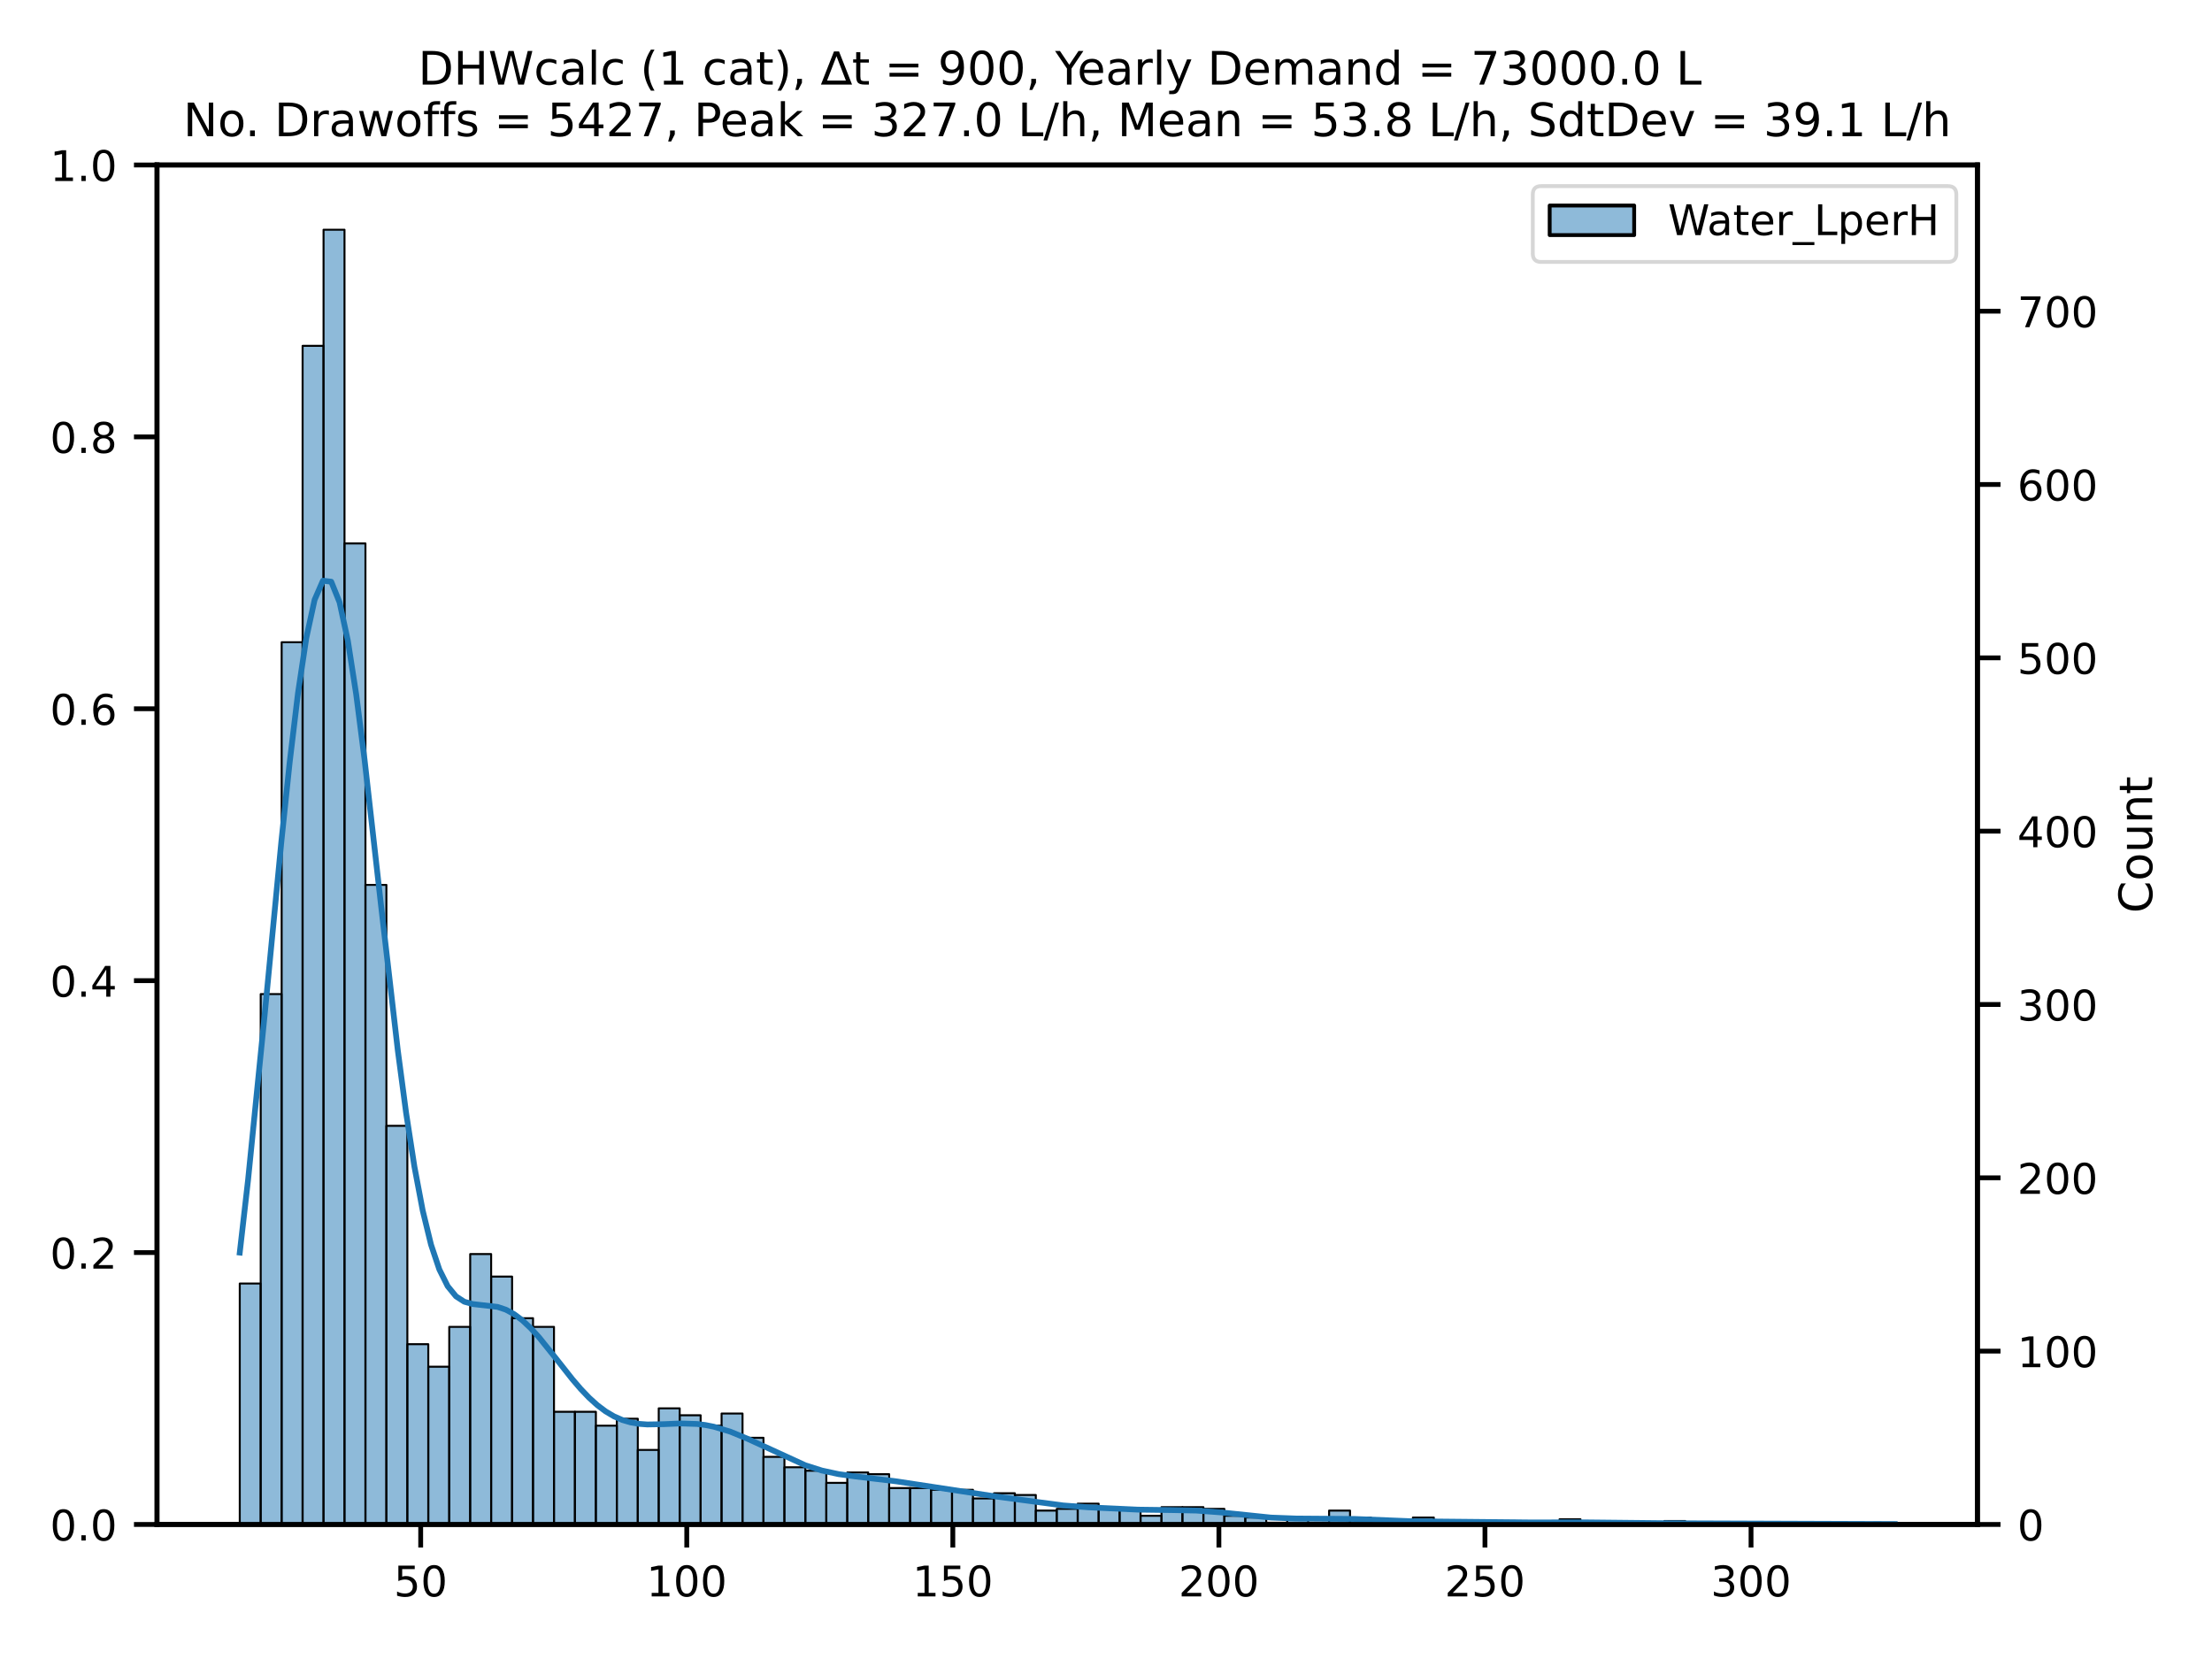 <?xml version="1.0" encoding="utf-8" standalone="no"?>
<!DOCTYPE svg PUBLIC "-//W3C//DTD SVG 1.1//EN"
  "http://www.w3.org/Graphics/SVG/1.1/DTD/svg11.dtd">
<!-- Created with matplotlib (https://matplotlib.org/) -->
<svg height="345.6pt" version="1.1" viewBox="0 0 460.8 345.6" width="460.8pt" xmlns="http://www.w3.org/2000/svg" xmlns:xlink="http://www.w3.org/1999/xlink">
 <defs>
  <style type="text/css">
*{stroke-linecap:butt;stroke-linejoin:round;}
  </style>
 </defs>
 <g id="figure_1">
  <g id="patch_1">
   <path d="M 0 345.6 
L 460.8 345.6 
L 460.8 0 
L 0 0 
z
" style="fill:#ffffff;"/>
  </g>
  <g id="axes_1">
   <g id="patch_2">
    <path d="M 32.708 317.572 
L 411.942 317.572 
L 411.942 34.368 
L 32.708 34.368 
z
" style="fill:#ffffff;"/>
   </g>
   <g id="matplotlib.axis_1">
    <g id="xtick_1">
     <g id="line2d_1">
      <defs>
       <path d="M 0 0 
L 0 4.8 
" id="m320da2f48e" style="stroke:#000000;"/>
      </defs>
      <g>
       <use style="stroke:#000000;" x="87.637" xlink:href="#m320da2f48e" y="317.572"/>
      </g>
     </g>
     <g id="text_1">
      <!-- 50 -->
      <defs>
       <path d="M 10.797 72.906 
L 49.516 72.906 
L 49.516 64.594 
L 19.828 64.594 
L 19.828 46.734 
Q 21.969 47.469 24.109 47.828 
Q 26.266 48.188 28.422 48.188 
Q 40.625 48.188 47.75 41.5 
Q 54.891 34.812 54.891 23.391 
Q 54.891 11.625 47.562 5.094 
Q 40.234 -1.422 26.906 -1.422 
Q 22.312 -1.422 17.547 -0.641 
Q 12.797 0.141 7.719 1.703 
L 7.719 11.625 
Q 12.109 9.234 16.797 8.062 
Q 21.484 6.891 26.703 6.891 
Q 35.156 6.891 40.078 11.328 
Q 45.016 15.766 45.016 23.391 
Q 45.016 31 40.078 35.438 
Q 35.156 39.891 26.703 39.891 
Q 22.75 39.891 18.812 39.016 
Q 14.891 38.141 10.797 36.281 
z
" id="DejaVuSans-53"/>
       <path d="M 31.781 66.406 
Q 24.172 66.406 20.328 58.906 
Q 16.5 51.422 16.5 36.375 
Q 16.5 21.391 20.328 13.891 
Q 24.172 6.391 31.781 6.391 
Q 39.453 6.391 43.281 13.891 
Q 47.125 21.391 47.125 36.375 
Q 47.125 51.422 43.281 58.906 
Q 39.453 66.406 31.781 66.406 
z
M 31.781 74.219 
Q 44.047 74.219 50.516 64.516 
Q 56.984 54.828 56.984 36.375 
Q 56.984 17.969 50.516 8.266 
Q 44.047 -1.422 31.781 -1.422 
Q 19.531 -1.422 13.062 8.266 
Q 6.594 17.969 6.594 36.375 
Q 6.594 54.828 13.062 64.516 
Q 19.531 74.219 31.781 74.219 
z
" id="DejaVuSans-48"/>
      </defs>
      <g transform="translate(82.038 332.559)scale(0.088 -0.088)">
       <use xlink:href="#DejaVuSans-53"/>
       <use x="63.623" xlink:href="#DejaVuSans-48"/>
      </g>
     </g>
    </g>
    <g id="xtick_2">
     <g id="line2d_2">
      <g>
       <use style="stroke:#000000;" x="143.064" xlink:href="#m320da2f48e" y="317.572"/>
      </g>
     </g>
     <g id="text_2">
      <!-- 100 -->
      <defs>
       <path d="M 12.406 8.297 
L 28.516 8.297 
L 28.516 63.922 
L 10.984 60.406 
L 10.984 69.391 
L 28.422 72.906 
L 38.281 72.906 
L 38.281 8.297 
L 54.391 8.297 
L 54.391 0 
L 12.406 0 
z
" id="DejaVuSans-49"/>
      </defs>
      <g transform="translate(134.665 332.559)scale(0.088 -0.088)">
       <use xlink:href="#DejaVuSans-49"/>
       <use x="63.623" xlink:href="#DejaVuSans-48"/>
       <use x="127.246" xlink:href="#DejaVuSans-48"/>
      </g>
     </g>
    </g>
    <g id="xtick_3">
     <g id="line2d_3">
      <g>
       <use style="stroke:#000000;" x="198.491" xlink:href="#m320da2f48e" y="317.572"/>
      </g>
     </g>
     <g id="text_3">
      <!-- 150 -->
      <g transform="translate(190.093 332.559)scale(0.088 -0.088)">
       <use xlink:href="#DejaVuSans-49"/>
       <use x="63.623" xlink:href="#DejaVuSans-53"/>
       <use x="127.246" xlink:href="#DejaVuSans-48"/>
      </g>
     </g>
    </g>
    <g id="xtick_4">
     <g id="line2d_4">
      <g>
       <use style="stroke:#000000;" x="253.919" xlink:href="#m320da2f48e" y="317.572"/>
      </g>
     </g>
     <g id="text_4">
      <!-- 200 -->
      <defs>
       <path d="M 19.188 8.297 
L 53.609 8.297 
L 53.609 0 
L 7.328 0 
L 7.328 8.297 
Q 12.938 14.109 22.625 23.891 
Q 32.328 33.688 34.812 36.531 
Q 39.547 41.844 41.422 45.531 
Q 43.312 49.219 43.312 52.781 
Q 43.312 58.594 39.234 62.25 
Q 35.156 65.922 28.609 65.922 
Q 23.969 65.922 18.812 64.312 
Q 13.672 62.703 7.812 59.422 
L 7.812 69.391 
Q 13.766 71.781 18.938 73 
Q 24.125 74.219 28.422 74.219 
Q 39.75 74.219 46.484 68.547 
Q 53.219 62.891 53.219 53.422 
Q 53.219 48.922 51.531 44.891 
Q 49.859 40.875 45.406 35.406 
Q 44.188 33.984 37.641 27.219 
Q 31.109 20.453 19.188 8.297 
z
" id="DejaVuSans-50"/>
      </defs>
      <g transform="translate(245.52 332.559)scale(0.088 -0.088)">
       <use xlink:href="#DejaVuSans-50"/>
       <use x="63.623" xlink:href="#DejaVuSans-48"/>
       <use x="127.246" xlink:href="#DejaVuSans-48"/>
      </g>
     </g>
    </g>
    <g id="xtick_5">
     <g id="line2d_5">
      <g>
       <use style="stroke:#000000;" x="309.346" xlink:href="#m320da2f48e" y="317.572"/>
      </g>
     </g>
     <g id="text_5">
      <!-- 250 -->
      <g transform="translate(300.947 332.559)scale(0.088 -0.088)">
       <use xlink:href="#DejaVuSans-50"/>
       <use x="63.623" xlink:href="#DejaVuSans-53"/>
       <use x="127.246" xlink:href="#DejaVuSans-48"/>
      </g>
     </g>
    </g>
    <g id="xtick_6">
     <g id="line2d_6">
      <g>
       <use style="stroke:#000000;" x="364.773" xlink:href="#m320da2f48e" y="317.572"/>
      </g>
     </g>
     <g id="text_6">
      <!-- 300 -->
      <defs>
       <path d="M 40.578 39.312 
Q 47.656 37.797 51.625 33 
Q 55.609 28.219 55.609 21.188 
Q 55.609 10.406 48.188 4.484 
Q 40.766 -1.422 27.094 -1.422 
Q 22.516 -1.422 17.656 -0.516 
Q 12.797 0.391 7.625 2.203 
L 7.625 11.719 
Q 11.719 9.328 16.594 8.109 
Q 21.484 6.891 26.812 6.891 
Q 36.078 6.891 40.938 10.547 
Q 45.797 14.203 45.797 21.188 
Q 45.797 27.641 41.281 31.266 
Q 36.766 34.906 28.719 34.906 
L 20.219 34.906 
L 20.219 43.016 
L 29.109 43.016 
Q 36.375 43.016 40.234 45.922 
Q 44.094 48.828 44.094 54.297 
Q 44.094 59.906 40.109 62.906 
Q 36.141 65.922 28.719 65.922 
Q 24.656 65.922 20.016 65.031 
Q 15.375 64.156 9.812 62.312 
L 9.812 71.094 
Q 15.438 72.656 20.344 73.438 
Q 25.25 74.219 29.594 74.219 
Q 40.828 74.219 47.359 69.109 
Q 53.906 64.016 53.906 55.328 
Q 53.906 49.266 50.438 45.094 
Q 46.969 40.922 40.578 39.312 
z
" id="DejaVuSans-51"/>
      </defs>
      <g transform="translate(356.375 332.559)scale(0.088 -0.088)">
       <use xlink:href="#DejaVuSans-51"/>
       <use x="63.623" xlink:href="#DejaVuSans-48"/>
       <use x="127.246" xlink:href="#DejaVuSans-48"/>
      </g>
     </g>
    </g>
   </g>
   <g id="matplotlib.axis_2">
    <g id="ytick_1">
     <g id="line2d_7">
      <defs>
       <path d="M 0 0 
L -4.8 0 
" id="mb150ac3c43" style="stroke:#000000;"/>
      </defs>
      <g>
       <use style="stroke:#000000;" x="32.708" xlink:href="#mb150ac3c43" y="317.572"/>
      </g>
     </g>
     <g id="text_7">
      <!-- 0.0 -->
      <defs>
       <path d="M 10.688 12.406 
L 21 12.406 
L 21 0 
L 10.688 0 
z
" id="DejaVuSans-46"/>
      </defs>
      <g transform="translate(10.413 320.915)scale(0.088 -0.088)">
       <use xlink:href="#DejaVuSans-48"/>
       <use x="63.623" xlink:href="#DejaVuSans-46"/>
       <use x="95.41" xlink:href="#DejaVuSans-48"/>
      </g>
     </g>
    </g>
    <g id="ytick_2">
     <g id="line2d_8">
      <g>
       <use style="stroke:#000000;" x="32.708" xlink:href="#mb150ac3c43" y="260.931"/>
      </g>
     </g>
     <g id="text_8">
      <!-- 0.2 -->
      <g transform="translate(10.413 264.275)scale(0.088 -0.088)">
       <use xlink:href="#DejaVuSans-48"/>
       <use x="63.623" xlink:href="#DejaVuSans-46"/>
       <use x="95.41" xlink:href="#DejaVuSans-50"/>
      </g>
     </g>
    </g>
    <g id="ytick_3">
     <g id="line2d_9">
      <g>
       <use style="stroke:#000000;" x="32.708" xlink:href="#mb150ac3c43" y="204.29"/>
      </g>
     </g>
     <g id="text_9">
      <!-- 0.4 -->
      <defs>
       <path d="M 37.797 64.312 
L 12.891 25.391 
L 37.797 25.391 
z
M 35.203 72.906 
L 47.609 72.906 
L 47.609 25.391 
L 58.016 25.391 
L 58.016 17.188 
L 47.609 17.188 
L 47.609 0 
L 37.797 0 
L 37.797 17.188 
L 4.891 17.188 
L 4.891 26.703 
z
" id="DejaVuSans-52"/>
      </defs>
      <g transform="translate(10.413 207.634)scale(0.088 -0.088)">
       <use xlink:href="#DejaVuSans-48"/>
       <use x="63.623" xlink:href="#DejaVuSans-46"/>
       <use x="95.41" xlink:href="#DejaVuSans-52"/>
      </g>
     </g>
    </g>
    <g id="ytick_4">
     <g id="line2d_10">
      <g>
       <use style="stroke:#000000;" x="32.708" xlink:href="#mb150ac3c43" y="147.65"/>
      </g>
     </g>
     <g id="text_10">
      <!-- 0.6 -->
      <defs>
       <path d="M 33.016 40.375 
Q 26.375 40.375 22.484 35.828 
Q 18.609 31.297 18.609 23.391 
Q 18.609 15.531 22.484 10.953 
Q 26.375 6.391 33.016 6.391 
Q 39.656 6.391 43.531 10.953 
Q 47.406 15.531 47.406 23.391 
Q 47.406 31.297 43.531 35.828 
Q 39.656 40.375 33.016 40.375 
z
M 52.594 71.297 
L 52.594 62.312 
Q 48.875 64.062 45.094 64.984 
Q 41.312 65.922 37.594 65.922 
Q 27.828 65.922 22.672 59.328 
Q 17.531 52.734 16.797 39.406 
Q 19.672 43.656 24.016 45.922 
Q 28.375 48.188 33.594 48.188 
Q 44.578 48.188 50.953 41.516 
Q 57.328 34.859 57.328 23.391 
Q 57.328 12.156 50.688 5.359 
Q 44.047 -1.422 33.016 -1.422 
Q 20.359 -1.422 13.672 8.266 
Q 6.984 17.969 6.984 36.375 
Q 6.984 53.656 15.188 63.938 
Q 23.391 74.219 37.203 74.219 
Q 40.922 74.219 44.703 73.484 
Q 48.484 72.75 52.594 71.297 
z
" id="DejaVuSans-54"/>
      </defs>
      <g transform="translate(10.413 150.993)scale(0.088 -0.088)">
       <use xlink:href="#DejaVuSans-48"/>
       <use x="63.623" xlink:href="#DejaVuSans-46"/>
       <use x="95.41" xlink:href="#DejaVuSans-54"/>
      </g>
     </g>
    </g>
    <g id="ytick_5">
     <g id="line2d_11">
      <g>
       <use style="stroke:#000000;" x="32.708" xlink:href="#mb150ac3c43" y="91.009"/>
      </g>
     </g>
     <g id="text_11">
      <!-- 0.8 -->
      <defs>
       <path d="M 31.781 34.625 
Q 24.75 34.625 20.719 30.859 
Q 16.703 27.094 16.703 20.516 
Q 16.703 13.922 20.719 10.156 
Q 24.75 6.391 31.781 6.391 
Q 38.812 6.391 42.859 10.172 
Q 46.922 13.969 46.922 20.516 
Q 46.922 27.094 42.891 30.859 
Q 38.875 34.625 31.781 34.625 
z
M 21.922 38.812 
Q 15.578 40.375 12.031 44.719 
Q 8.5 49.078 8.5 55.328 
Q 8.5 64.062 14.719 69.141 
Q 20.953 74.219 31.781 74.219 
Q 42.672 74.219 48.875 69.141 
Q 55.078 64.062 55.078 55.328 
Q 55.078 49.078 51.531 44.719 
Q 48 40.375 41.703 38.812 
Q 48.828 37.156 52.797 32.312 
Q 56.781 27.484 56.781 20.516 
Q 56.781 9.906 50.312 4.234 
Q 43.844 -1.422 31.781 -1.422 
Q 19.734 -1.422 13.25 4.234 
Q 6.781 9.906 6.781 20.516 
Q 6.781 27.484 10.781 32.312 
Q 14.797 37.156 21.922 38.812 
z
M 18.312 54.391 
Q 18.312 48.734 21.844 45.562 
Q 25.391 42.391 31.781 42.391 
Q 38.141 42.391 41.719 45.562 
Q 45.312 48.734 45.312 54.391 
Q 45.312 60.062 41.719 63.234 
Q 38.141 66.406 31.781 66.406 
Q 25.391 66.406 21.844 63.234 
Q 18.312 60.062 18.312 54.391 
z
" id="DejaVuSans-56"/>
      </defs>
      <g transform="translate(10.413 94.352)scale(0.088 -0.088)">
       <use xlink:href="#DejaVuSans-48"/>
       <use x="63.623" xlink:href="#DejaVuSans-46"/>
       <use x="95.41" xlink:href="#DejaVuSans-56"/>
      </g>
     </g>
    </g>
    <g id="ytick_6">
     <g id="line2d_12">
      <g>
       <use style="stroke:#000000;" x="32.708" xlink:href="#mb150ac3c43" y="34.368"/>
      </g>
     </g>
     <g id="text_12">
      <!-- 1.0 -->
      <g transform="translate(10.413 37.711)scale(0.088 -0.088)">
       <use xlink:href="#DejaVuSans-49"/>
       <use x="63.623" xlink:href="#DejaVuSans-46"/>
       <use x="95.41" xlink:href="#DejaVuSans-48"/>
      </g>
     </g>
    </g>
   </g>
   <g id="patch_3">
    <path d="M 32.708 317.572 
L 32.708 34.368 
" style="fill:none;stroke:#000000;stroke-linecap:square;stroke-linejoin:miter;"/>
   </g>
   <g id="patch_4">
    <path d="M 411.942 317.572 
L 411.942 34.368 
" style="fill:none;stroke:#000000;stroke-linecap:square;stroke-linejoin:miter;"/>
   </g>
   <g id="patch_5">
    <path d="M 32.708 317.572 
L 411.942 317.572 
" style="fill:none;stroke:#000000;stroke-linecap:square;stroke-linejoin:miter;"/>
   </g>
   <g id="patch_6">
    <path d="M 32.708 34.368 
L 411.942 34.368 
" style="fill:none;stroke:#000000;stroke-linecap:square;stroke-linejoin:miter;"/>
   </g>
   <g id="text_13">
    <!-- DHWcalc (1 cat), ∆t = 900, Yearly Demand = 73000.0 L  -->
    <defs>
     <path d="M 19.672 64.797 
L 19.672 8.109 
L 31.594 8.109 
Q 46.688 8.109 53.688 14.938 
Q 60.688 21.781 60.688 36.531 
Q 60.688 51.172 53.688 57.984 
Q 46.688 64.797 31.594 64.797 
z
M 9.812 72.906 
L 30.078 72.906 
Q 51.266 72.906 61.172 64.094 
Q 71.094 55.281 71.094 36.531 
Q 71.094 17.672 61.125 8.828 
Q 51.172 0 30.078 0 
L 9.812 0 
z
" id="DejaVuSans-68"/>
     <path d="M 9.812 72.906 
L 19.672 72.906 
L 19.672 43.016 
L 55.516 43.016 
L 55.516 72.906 
L 65.375 72.906 
L 65.375 0 
L 55.516 0 
L 55.516 34.719 
L 19.672 34.719 
L 19.672 0 
L 9.812 0 
z
" id="DejaVuSans-72"/>
     <path d="M 3.328 72.906 
L 13.281 72.906 
L 28.609 11.281 
L 43.891 72.906 
L 54.984 72.906 
L 70.312 11.281 
L 85.594 72.906 
L 95.609 72.906 
L 77.297 0 
L 64.891 0 
L 49.516 63.281 
L 33.984 0 
L 21.578 0 
z
" id="DejaVuSans-87"/>
     <path d="M 48.781 52.594 
L 48.781 44.188 
Q 44.969 46.297 41.141 47.344 
Q 37.312 48.391 33.406 48.391 
Q 24.656 48.391 19.812 42.844 
Q 14.984 37.312 14.984 27.297 
Q 14.984 17.281 19.812 11.734 
Q 24.656 6.203 33.406 6.203 
Q 37.312 6.203 41.141 7.25 
Q 44.969 8.297 48.781 10.406 
L 48.781 2.094 
Q 45.016 0.344 40.984 -0.531 
Q 36.969 -1.422 32.422 -1.422 
Q 20.062 -1.422 12.781 6.344 
Q 5.516 14.109 5.516 27.297 
Q 5.516 40.672 12.859 48.328 
Q 20.219 56 33.016 56 
Q 37.156 56 41.109 55.141 
Q 45.062 54.297 48.781 52.594 
z
" id="DejaVuSans-99"/>
     <path d="M 34.281 27.484 
Q 23.391 27.484 19.188 25 
Q 14.984 22.516 14.984 16.5 
Q 14.984 11.719 18.141 8.906 
Q 21.297 6.109 26.703 6.109 
Q 34.188 6.109 38.703 11.406 
Q 43.219 16.703 43.219 25.484 
L 43.219 27.484 
z
M 52.203 31.203 
L 52.203 0 
L 43.219 0 
L 43.219 8.297 
Q 40.141 3.328 35.547 0.953 
Q 30.953 -1.422 24.312 -1.422 
Q 15.922 -1.422 10.953 3.297 
Q 6 8.016 6 15.922 
Q 6 25.141 12.172 29.828 
Q 18.359 34.516 30.609 34.516 
L 43.219 34.516 
L 43.219 35.406 
Q 43.219 41.609 39.141 45 
Q 35.062 48.391 27.688 48.391 
Q 23 48.391 18.547 47.266 
Q 14.109 46.141 10.016 43.891 
L 10.016 52.203 
Q 14.938 54.109 19.578 55.047 
Q 24.219 56 28.609 56 
Q 40.484 56 46.344 49.844 
Q 52.203 43.703 52.203 31.203 
z
" id="DejaVuSans-97"/>
     <path d="M 9.422 75.984 
L 18.406 75.984 
L 18.406 0 
L 9.422 0 
z
" id="DejaVuSans-108"/>
     <path id="DejaVuSans-32"/>
     <path d="M 31 75.875 
Q 24.469 64.656 21.281 53.656 
Q 18.109 42.672 18.109 31.391 
Q 18.109 20.125 21.312 9.062 
Q 24.516 -2 31 -13.188 
L 23.188 -13.188 
Q 15.875 -1.703 12.234 9.375 
Q 8.594 20.453 8.594 31.391 
Q 8.594 42.281 12.203 53.312 
Q 15.828 64.359 23.188 75.875 
z
" id="DejaVuSans-40"/>
     <path d="M 18.312 70.219 
L 18.312 54.688 
L 36.812 54.688 
L 36.812 47.703 
L 18.312 47.703 
L 18.312 18.016 
Q 18.312 11.328 20.141 9.422 
Q 21.969 7.516 27.594 7.516 
L 36.812 7.516 
L 36.812 0 
L 27.594 0 
Q 17.188 0 13.234 3.875 
Q 9.281 7.766 9.281 18.016 
L 9.281 47.703 
L 2.688 47.703 
L 2.688 54.688 
L 9.281 54.688 
L 9.281 70.219 
z
" id="DejaVuSans-116"/>
     <path d="M 8.016 75.875 
L 15.828 75.875 
Q 23.141 64.359 26.781 53.312 
Q 30.422 42.281 30.422 31.391 
Q 30.422 20.453 26.781 9.375 
Q 23.141 -1.703 15.828 -13.188 
L 8.016 -13.188 
Q 14.5 -2 17.703 9.062 
Q 20.906 20.125 20.906 31.391 
Q 20.906 42.672 17.703 53.656 
Q 14.5 64.656 8.016 75.875 
z
" id="DejaVuSans-41"/>
     <path d="M 11.719 12.406 
L 22.016 12.406 
L 22.016 4 
L 14.016 -11.625 
L 7.719 -11.625 
L 11.719 4 
z
" id="DejaVuSans-44"/>
     <path d="M 33.406 61.625 
L 12.984 8.688 
L 53.812 8.688 
z
M 27.984 71.922 
L 38.922 71.922 
L 67.188 0 
L -0.297 0 
z
" id="DejaVuSans-8710"/>
     <path d="M 10.594 45.406 
L 73.188 45.406 
L 73.188 37.203 
L 10.594 37.203 
z
M 10.594 25.484 
L 73.188 25.484 
L 73.188 17.188 
L 10.594 17.188 
z
" id="DejaVuSans-61"/>
     <path d="M 10.984 1.516 
L 10.984 10.5 
Q 14.703 8.734 18.5 7.812 
Q 22.312 6.891 25.984 6.891 
Q 35.75 6.891 40.891 13.453 
Q 46.047 20.016 46.781 33.406 
Q 43.953 29.203 39.594 26.953 
Q 35.25 24.703 29.984 24.703 
Q 19.047 24.703 12.672 31.312 
Q 6.297 37.938 6.297 49.422 
Q 6.297 60.641 12.938 67.422 
Q 19.578 74.219 30.609 74.219 
Q 43.266 74.219 49.922 64.516 
Q 56.594 54.828 56.594 36.375 
Q 56.594 19.141 48.406 8.859 
Q 40.234 -1.422 26.422 -1.422 
Q 22.703 -1.422 18.891 -0.688 
Q 15.094 0.047 10.984 1.516 
z
M 30.609 32.422 
Q 37.25 32.422 41.125 36.953 
Q 45.016 41.5 45.016 49.422 
Q 45.016 57.281 41.125 61.844 
Q 37.25 66.406 30.609 66.406 
Q 23.969 66.406 20.094 61.844 
Q 16.219 57.281 16.219 49.422 
Q 16.219 41.5 20.094 36.953 
Q 23.969 32.422 30.609 32.422 
z
" id="DejaVuSans-57"/>
     <path d="M -0.203 72.906 
L 10.406 72.906 
L 30.609 42.922 
L 50.688 72.906 
L 61.281 72.906 
L 35.5 34.719 
L 35.5 0 
L 25.594 0 
L 25.594 34.719 
z
" id="DejaVuSans-89"/>
     <path d="M 56.203 29.594 
L 56.203 25.203 
L 14.891 25.203 
Q 15.484 15.922 20.484 11.062 
Q 25.484 6.203 34.422 6.203 
Q 39.594 6.203 44.453 7.469 
Q 49.312 8.734 54.109 11.281 
L 54.109 2.781 
Q 49.266 0.734 44.188 -0.344 
Q 39.109 -1.422 33.891 -1.422 
Q 20.797 -1.422 13.156 6.188 
Q 5.516 13.812 5.516 26.812 
Q 5.516 40.234 12.766 48.109 
Q 20.016 56 32.328 56 
Q 43.359 56 49.781 48.891 
Q 56.203 41.797 56.203 29.594 
z
M 47.219 32.234 
Q 47.125 39.594 43.094 43.984 
Q 39.062 48.391 32.422 48.391 
Q 24.906 48.391 20.391 44.141 
Q 15.875 39.891 15.188 32.172 
z
" id="DejaVuSans-101"/>
     <path d="M 41.109 46.297 
Q 39.594 47.172 37.812 47.578 
Q 36.031 48 33.891 48 
Q 26.266 48 22.188 43.047 
Q 18.109 38.094 18.109 28.812 
L 18.109 0 
L 9.078 0 
L 9.078 54.688 
L 18.109 54.688 
L 18.109 46.188 
Q 20.953 51.172 25.484 53.578 
Q 30.031 56 36.531 56 
Q 37.453 56 38.578 55.875 
Q 39.703 55.766 41.062 55.516 
z
" id="DejaVuSans-114"/>
     <path d="M 32.172 -5.078 
Q 28.375 -14.844 24.75 -17.812 
Q 21.141 -20.797 15.094 -20.797 
L 7.906 -20.797 
L 7.906 -13.281 
L 13.188 -13.281 
Q 16.891 -13.281 18.938 -11.516 
Q 21 -9.766 23.484 -3.219 
L 25.094 0.875 
L 2.984 54.688 
L 12.5 54.688 
L 29.594 11.922 
L 46.688 54.688 
L 56.203 54.688 
z
" id="DejaVuSans-121"/>
     <path d="M 52 44.188 
Q 55.375 50.25 60.062 53.125 
Q 64.75 56 71.094 56 
Q 79.641 56 84.281 50.016 
Q 88.922 44.047 88.922 33.016 
L 88.922 0 
L 79.891 0 
L 79.891 32.719 
Q 79.891 40.578 77.094 44.375 
Q 74.312 48.188 68.609 48.188 
Q 61.625 48.188 57.562 43.547 
Q 53.516 38.922 53.516 30.906 
L 53.516 0 
L 44.484 0 
L 44.484 32.719 
Q 44.484 40.625 41.703 44.406 
Q 38.922 48.188 33.109 48.188 
Q 26.219 48.188 22.156 43.531 
Q 18.109 38.875 18.109 30.906 
L 18.109 0 
L 9.078 0 
L 9.078 54.688 
L 18.109 54.688 
L 18.109 46.188 
Q 21.188 51.219 25.484 53.609 
Q 29.781 56 35.688 56 
Q 41.656 56 45.828 52.969 
Q 50 49.953 52 44.188 
z
" id="DejaVuSans-109"/>
     <path d="M 54.891 33.016 
L 54.891 0 
L 45.906 0 
L 45.906 32.719 
Q 45.906 40.484 42.875 44.328 
Q 39.844 48.188 33.797 48.188 
Q 26.516 48.188 22.312 43.547 
Q 18.109 38.922 18.109 30.906 
L 18.109 0 
L 9.078 0 
L 9.078 54.688 
L 18.109 54.688 
L 18.109 46.188 
Q 21.344 51.125 25.703 53.562 
Q 30.078 56 35.797 56 
Q 45.219 56 50.047 50.172 
Q 54.891 44.344 54.891 33.016 
z
" id="DejaVuSans-110"/>
     <path d="M 45.406 46.391 
L 45.406 75.984 
L 54.391 75.984 
L 54.391 0 
L 45.406 0 
L 45.406 8.203 
Q 42.578 3.328 38.25 0.953 
Q 33.938 -1.422 27.875 -1.422 
Q 17.969 -1.422 11.734 6.484 
Q 5.516 14.406 5.516 27.297 
Q 5.516 40.188 11.734 48.094 
Q 17.969 56 27.875 56 
Q 33.938 56 38.25 53.625 
Q 42.578 51.266 45.406 46.391 
z
M 14.797 27.297 
Q 14.797 17.391 18.875 11.75 
Q 22.953 6.109 30.078 6.109 
Q 37.203 6.109 41.297 11.75 
Q 45.406 17.391 45.406 27.297 
Q 45.406 37.203 41.297 42.844 
Q 37.203 48.484 30.078 48.484 
Q 22.953 48.484 18.875 42.844 
Q 14.797 37.203 14.797 27.297 
z
" id="DejaVuSans-100"/>
     <path d="M 8.203 72.906 
L 55.078 72.906 
L 55.078 68.703 
L 28.609 0 
L 18.312 0 
L 43.219 64.594 
L 8.203 64.594 
z
" id="DejaVuSans-55"/>
     <path d="M 9.812 72.906 
L 19.672 72.906 
L 19.672 8.297 
L 55.172 8.297 
L 55.172 0 
L 9.812 0 
z
" id="DejaVuSans-76"/>
    </defs>
    <g transform="translate(87.109 17.618)scale(0.096 -0.096)">
     <use xlink:href="#DejaVuSans-68"/>
     <use x="77.002" xlink:href="#DejaVuSans-72"/>
     <use x="152.197" xlink:href="#DejaVuSans-87"/>
     <use x="251.074" xlink:href="#DejaVuSans-99"/>
     <use x="306.055" xlink:href="#DejaVuSans-97"/>
     <use x="367.334" xlink:href="#DejaVuSans-108"/>
     <use x="395.117" xlink:href="#DejaVuSans-99"/>
     <use x="450.098" xlink:href="#DejaVuSans-32"/>
     <use x="481.885" xlink:href="#DejaVuSans-40"/>
     <use x="520.898" xlink:href="#DejaVuSans-49"/>
     <use x="584.521" xlink:href="#DejaVuSans-32"/>
     <use x="616.309" xlink:href="#DejaVuSans-99"/>
     <use x="671.289" xlink:href="#DejaVuSans-97"/>
     <use x="732.568" xlink:href="#DejaVuSans-116"/>
     <use x="771.777" xlink:href="#DejaVuSans-41"/>
     <use x="810.791" xlink:href="#DejaVuSans-44"/>
     <use x="842.578" xlink:href="#DejaVuSans-32"/>
     <use x="874.365" xlink:href="#DejaVuSans-8710"/>
     <use x="941.26" xlink:href="#DejaVuSans-116"/>
     <use x="980.469" xlink:href="#DejaVuSans-32"/>
     <use x="1012.256" xlink:href="#DejaVuSans-61"/>
     <use x="1096.045" xlink:href="#DejaVuSans-32"/>
     <use x="1127.832" xlink:href="#DejaVuSans-57"/>
     <use x="1191.455" xlink:href="#DejaVuSans-48"/>
     <use x="1255.078" xlink:href="#DejaVuSans-48"/>
     <use x="1318.701" xlink:href="#DejaVuSans-44"/>
     <use x="1350.488" xlink:href="#DejaVuSans-32"/>
     <use x="1382.275" xlink:href="#DejaVuSans-89"/>
     <use x="1430.109" xlink:href="#DejaVuSans-101"/>
     <use x="1491.633" xlink:href="#DejaVuSans-97"/>
     <use x="1552.912" xlink:href="#DejaVuSans-114"/>
     <use x="1594.025" xlink:href="#DejaVuSans-108"/>
     <use x="1621.809" xlink:href="#DejaVuSans-121"/>
     <use x="1680.988" xlink:href="#DejaVuSans-32"/>
     <use x="1712.775" xlink:href="#DejaVuSans-68"/>
     <use x="1789.777" xlink:href="#DejaVuSans-101"/>
     <use x="1851.301" xlink:href="#DejaVuSans-109"/>
     <use x="1948.713" xlink:href="#DejaVuSans-97"/>
     <use x="2009.992" xlink:href="#DejaVuSans-110"/>
     <use x="2073.371" xlink:href="#DejaVuSans-100"/>
     <use x="2136.848" xlink:href="#DejaVuSans-32"/>
     <use x="2168.635" xlink:href="#DejaVuSans-61"/>
     <use x="2252.424" xlink:href="#DejaVuSans-32"/>
     <use x="2284.211" xlink:href="#DejaVuSans-55"/>
     <use x="2347.834" xlink:href="#DejaVuSans-51"/>
     <use x="2411.457" xlink:href="#DejaVuSans-48"/>
     <use x="2475.08" xlink:href="#DejaVuSans-48"/>
     <use x="2538.703" xlink:href="#DejaVuSans-48"/>
     <use x="2602.326" xlink:href="#DejaVuSans-46"/>
     <use x="2634.113" xlink:href="#DejaVuSans-48"/>
     <use x="2697.736" xlink:href="#DejaVuSans-32"/>
     <use x="2729.523" xlink:href="#DejaVuSans-76"/>
     <use x="2785.236" xlink:href="#DejaVuSans-32"/>
    </g>
    <!-- No. Drawoffs = 5427, Peak = 327.0 L/h, Mean = 53.8 L/h, SdtDev = 39.1 L/h -->
    <defs>
     <path d="M 9.812 72.906 
L 23.094 72.906 
L 55.422 11.922 
L 55.422 72.906 
L 64.984 72.906 
L 64.984 0 
L 51.703 0 
L 19.391 60.984 
L 19.391 0 
L 9.812 0 
z
" id="DejaVuSans-78"/>
     <path d="M 30.609 48.391 
Q 23.391 48.391 19.188 42.75 
Q 14.984 37.109 14.984 27.297 
Q 14.984 17.484 19.156 11.844 
Q 23.344 6.203 30.609 6.203 
Q 37.797 6.203 41.984 11.859 
Q 46.188 17.531 46.188 27.297 
Q 46.188 37.016 41.984 42.703 
Q 37.797 48.391 30.609 48.391 
z
M 30.609 56 
Q 42.328 56 49.016 48.375 
Q 55.719 40.766 55.719 27.297 
Q 55.719 13.875 49.016 6.219 
Q 42.328 -1.422 30.609 -1.422 
Q 18.844 -1.422 12.172 6.219 
Q 5.516 13.875 5.516 27.297 
Q 5.516 40.766 12.172 48.375 
Q 18.844 56 30.609 56 
z
" id="DejaVuSans-111"/>
     <path d="M 4.203 54.688 
L 13.188 54.688 
L 24.422 12.016 
L 35.594 54.688 
L 46.188 54.688 
L 57.422 12.016 
L 68.609 54.688 
L 77.594 54.688 
L 63.281 0 
L 52.688 0 
L 40.922 44.828 
L 29.109 0 
L 18.5 0 
z
" id="DejaVuSans-119"/>
     <path d="M 37.109 75.984 
L 37.109 68.5 
L 28.516 68.5 
Q 23.688 68.5 21.797 66.547 
Q 19.922 64.594 19.922 59.516 
L 19.922 54.688 
L 34.719 54.688 
L 34.719 47.703 
L 19.922 47.703 
L 19.922 0 
L 10.891 0 
L 10.891 47.703 
L 2.297 47.703 
L 2.297 54.688 
L 10.891 54.688 
L 10.891 58.5 
Q 10.891 67.625 15.141 71.797 
Q 19.391 75.984 28.609 75.984 
z
" id="DejaVuSans-102"/>
     <path d="M 44.281 53.078 
L 44.281 44.578 
Q 40.484 46.531 36.375 47.5 
Q 32.281 48.484 27.875 48.484 
Q 21.188 48.484 17.844 46.438 
Q 14.5 44.391 14.5 40.281 
Q 14.5 37.156 16.891 35.375 
Q 19.281 33.594 26.516 31.984 
L 29.594 31.297 
Q 39.156 29.25 43.188 25.516 
Q 47.219 21.781 47.219 15.094 
Q 47.219 7.469 41.188 3.016 
Q 35.156 -1.422 24.609 -1.422 
Q 20.219 -1.422 15.453 -0.562 
Q 10.688 0.297 5.422 2 
L 5.422 11.281 
Q 10.406 8.688 15.234 7.391 
Q 20.062 6.109 24.812 6.109 
Q 31.156 6.109 34.562 8.281 
Q 37.984 10.453 37.984 14.406 
Q 37.984 18.062 35.516 20.016 
Q 33.062 21.969 24.703 23.781 
L 21.578 24.516 
Q 13.234 26.266 9.516 29.906 
Q 5.812 33.547 5.812 39.891 
Q 5.812 47.609 11.281 51.797 
Q 16.75 56 26.812 56 
Q 31.781 56 36.172 55.266 
Q 40.578 54.547 44.281 53.078 
z
" id="DejaVuSans-115"/>
     <path d="M 19.672 64.797 
L 19.672 37.406 
L 32.078 37.406 
Q 38.969 37.406 42.719 40.969 
Q 46.484 44.531 46.484 51.125 
Q 46.484 57.672 42.719 61.234 
Q 38.969 64.797 32.078 64.797 
z
M 9.812 72.906 
L 32.078 72.906 
Q 44.344 72.906 50.609 67.359 
Q 56.891 61.812 56.891 51.125 
Q 56.891 40.328 50.609 34.812 
Q 44.344 29.297 32.078 29.297 
L 19.672 29.297 
L 19.672 0 
L 9.812 0 
z
" id="DejaVuSans-80"/>
     <path d="M 9.078 75.984 
L 18.109 75.984 
L 18.109 31.109 
L 44.922 54.688 
L 56.391 54.688 
L 27.391 29.109 
L 57.625 0 
L 45.906 0 
L 18.109 26.703 
L 18.109 0 
L 9.078 0 
z
" id="DejaVuSans-107"/>
     <path d="M 25.391 72.906 
L 33.688 72.906 
L 8.297 -9.281 
L 0 -9.281 
z
" id="DejaVuSans-47"/>
     <path d="M 54.891 33.016 
L 54.891 0 
L 45.906 0 
L 45.906 32.719 
Q 45.906 40.484 42.875 44.328 
Q 39.844 48.188 33.797 48.188 
Q 26.516 48.188 22.312 43.547 
Q 18.109 38.922 18.109 30.906 
L 18.109 0 
L 9.078 0 
L 9.078 75.984 
L 18.109 75.984 
L 18.109 46.188 
Q 21.344 51.125 25.703 53.562 
Q 30.078 56 35.797 56 
Q 45.219 56 50.047 50.172 
Q 54.891 44.344 54.891 33.016 
z
" id="DejaVuSans-104"/>
     <path d="M 9.812 72.906 
L 24.516 72.906 
L 43.109 23.297 
L 61.812 72.906 
L 76.516 72.906 
L 76.516 0 
L 66.891 0 
L 66.891 64.016 
L 48.094 14.016 
L 38.188 14.016 
L 19.391 64.016 
L 19.391 0 
L 9.812 0 
z
" id="DejaVuSans-77"/>
     <path d="M 53.516 70.516 
L 53.516 60.891 
Q 47.906 63.578 42.922 64.891 
Q 37.938 66.219 33.297 66.219 
Q 25.25 66.219 20.875 63.094 
Q 16.5 59.969 16.5 54.203 
Q 16.5 49.359 19.406 46.891 
Q 22.312 44.438 30.422 42.922 
L 36.375 41.703 
Q 47.406 39.594 52.656 34.297 
Q 57.906 29 57.906 20.125 
Q 57.906 9.516 50.797 4.047 
Q 43.703 -1.422 29.984 -1.422 
Q 24.812 -1.422 18.969 -0.25 
Q 13.141 0.922 6.891 3.219 
L 6.891 13.375 
Q 12.891 10.016 18.656 8.297 
Q 24.422 6.594 29.984 6.594 
Q 38.422 6.594 43.016 9.906 
Q 47.609 13.234 47.609 19.391 
Q 47.609 24.75 44.312 27.781 
Q 41.016 30.812 33.5 32.328 
L 27.484 33.5 
Q 16.453 35.688 11.516 40.375 
Q 6.594 45.062 6.594 53.422 
Q 6.594 63.094 13.406 68.656 
Q 20.219 74.219 32.172 74.219 
Q 37.312 74.219 42.625 73.281 
Q 47.953 72.359 53.516 70.516 
z
" id="DejaVuSans-83"/>
     <path d="M 2.984 54.688 
L 12.5 54.688 
L 29.594 8.797 
L 46.688 54.688 
L 56.203 54.688 
L 35.688 0 
L 23.484 0 
z
" id="DejaVuSans-118"/>
    </defs>
    <g transform="translate(38.181 28.368)scale(0.096 -0.096)">
     <use xlink:href="#DejaVuSans-78"/>
     <use x="74.805" xlink:href="#DejaVuSans-111"/>
     <use x="134.236" xlink:href="#DejaVuSans-46"/>
     <use x="166.023" xlink:href="#DejaVuSans-32"/>
     <use x="197.811" xlink:href="#DejaVuSans-68"/>
     <use x="274.812" xlink:href="#DejaVuSans-114"/>
     <use x="315.926" xlink:href="#DejaVuSans-97"/>
     <use x="377.205" xlink:href="#DejaVuSans-119"/>
     <use x="458.992" xlink:href="#DejaVuSans-111"/>
     <use x="520.174" xlink:href="#DejaVuSans-102"/>
     <use x="555.379" xlink:href="#DejaVuSans-102"/>
     <use x="590.584" xlink:href="#DejaVuSans-115"/>
     <use x="642.684" xlink:href="#DejaVuSans-32"/>
     <use x="674.471" xlink:href="#DejaVuSans-61"/>
     <use x="758.26" xlink:href="#DejaVuSans-32"/>
     <use x="790.047" xlink:href="#DejaVuSans-53"/>
     <use x="853.67" xlink:href="#DejaVuSans-52"/>
     <use x="917.293" xlink:href="#DejaVuSans-50"/>
     <use x="980.916" xlink:href="#DejaVuSans-55"/>
     <use x="1044.539" xlink:href="#DejaVuSans-44"/>
     <use x="1076.326" xlink:href="#DejaVuSans-32"/>
     <use x="1108.113" xlink:href="#DejaVuSans-80"/>
     <use x="1164.791" xlink:href="#DejaVuSans-101"/>
     <use x="1226.314" xlink:href="#DejaVuSans-97"/>
     <use x="1287.594" xlink:href="#DejaVuSans-107"/>
     <use x="1345.504" xlink:href="#DejaVuSans-32"/>
     <use x="1377.291" xlink:href="#DejaVuSans-61"/>
     <use x="1461.08" xlink:href="#DejaVuSans-32"/>
     <use x="1492.867" xlink:href="#DejaVuSans-51"/>
     <use x="1556.49" xlink:href="#DejaVuSans-50"/>
     <use x="1620.113" xlink:href="#DejaVuSans-55"/>
     <use x="1683.736" xlink:href="#DejaVuSans-46"/>
     <use x="1715.523" xlink:href="#DejaVuSans-48"/>
     <use x="1779.146" xlink:href="#DejaVuSans-32"/>
     <use x="1810.934" xlink:href="#DejaVuSans-76"/>
     <use x="1866.646" xlink:href="#DejaVuSans-47"/>
     <use x="1900.338" xlink:href="#DejaVuSans-104"/>
     <use x="1963.717" xlink:href="#DejaVuSans-44"/>
     <use x="1995.504" xlink:href="#DejaVuSans-32"/>
     <use x="2027.291" xlink:href="#DejaVuSans-77"/>
     <use x="2113.57" xlink:href="#DejaVuSans-101"/>
     <use x="2175.094" xlink:href="#DejaVuSans-97"/>
     <use x="2236.373" xlink:href="#DejaVuSans-110"/>
     <use x="2299.752" xlink:href="#DejaVuSans-32"/>
     <use x="2331.539" xlink:href="#DejaVuSans-61"/>
     <use x="2415.328" xlink:href="#DejaVuSans-32"/>
     <use x="2447.115" xlink:href="#DejaVuSans-53"/>
     <use x="2510.738" xlink:href="#DejaVuSans-51"/>
     <use x="2574.361" xlink:href="#DejaVuSans-46"/>
     <use x="2606.148" xlink:href="#DejaVuSans-56"/>
     <use x="2669.771" xlink:href="#DejaVuSans-32"/>
     <use x="2701.559" xlink:href="#DejaVuSans-76"/>
     <use x="2757.271" xlink:href="#DejaVuSans-47"/>
     <use x="2790.963" xlink:href="#DejaVuSans-104"/>
     <use x="2854.342" xlink:href="#DejaVuSans-44"/>
     <use x="2886.129" xlink:href="#DejaVuSans-32"/>
     <use x="2917.916" xlink:href="#DejaVuSans-83"/>
     <use x="2981.393" xlink:href="#DejaVuSans-100"/>
     <use x="3044.869" xlink:href="#DejaVuSans-116"/>
     <use x="3084.078" xlink:href="#DejaVuSans-68"/>
     <use x="3161.08" xlink:href="#DejaVuSans-101"/>
     <use x="3222.604" xlink:href="#DejaVuSans-118"/>
     <use x="3281.783" xlink:href="#DejaVuSans-32"/>
     <use x="3313.57" xlink:href="#DejaVuSans-61"/>
     <use x="3397.359" xlink:href="#DejaVuSans-32"/>
     <use x="3429.146" xlink:href="#DejaVuSans-51"/>
     <use x="3492.77" xlink:href="#DejaVuSans-57"/>
     <use x="3556.393" xlink:href="#DejaVuSans-46"/>
     <use x="3588.18" xlink:href="#DejaVuSans-49"/>
     <use x="3651.803" xlink:href="#DejaVuSans-32"/>
     <use x="3683.59" xlink:href="#DejaVuSans-76"/>
     <use x="3739.303" xlink:href="#DejaVuSans-47"/>
     <use x="3772.994" xlink:href="#DejaVuSans-104"/>
    </g>
   </g>
  </g>
  <g id="axes_2">
   <g id="patch_7">
    <path clip-path="url(#p10569ff31d)" d="M 49.946 317.572 
L 54.31 317.572 
L 54.31 267.383 
L 49.946 267.383 
z
" style="fill:#1f77b4;fill-opacity:0.5;stroke:#000000;stroke-linejoin:miter;stroke-width:0.411;"/>
   </g>
   <g id="patch_8">
    <path clip-path="url(#p10569ff31d)" d="M 54.31 317.572 
L 58.674 317.572 
L 58.674 207.085 
L 54.31 207.085 
z
" style="fill:#1f77b4;fill-opacity:0.5;stroke:#000000;stroke-linejoin:miter;stroke-width:0.411;"/>
   </g>
   <g id="patch_9">
    <path clip-path="url(#p10569ff31d)" d="M 58.674 317.572 
L 63.038 317.572 
L 63.038 133.788 
L 58.674 133.788 
z
" style="fill:#1f77b4;fill-opacity:0.5;stroke:#000000;stroke-linejoin:miter;stroke-width:0.411;"/>
   </g>
   <g id="patch_10">
    <path clip-path="url(#p10569ff31d)" d="M 63.038 317.572 
L 67.402 317.572 
L 67.402 72.045 
L 63.038 72.045 
z
" style="fill:#1f77b4;fill-opacity:0.5;stroke:#000000;stroke-linejoin:miter;stroke-width:0.411;"/>
   </g>
   <g id="patch_11">
    <path clip-path="url(#p10569ff31d)" d="M 67.402 317.572 
L 71.766 317.572 
L 71.766 47.854 
L 67.402 47.854 
z
" style="fill:#1f77b4;fill-opacity:0.5;stroke:#000000;stroke-linejoin:miter;stroke-width:0.411;"/>
   </g>
   <g id="patch_12">
    <path clip-path="url(#p10569ff31d)" d="M 71.766 317.572 
L 76.13 317.572 
L 76.13 113.207 
L 71.766 113.207 
z
" style="fill:#1f77b4;fill-opacity:0.5;stroke:#000000;stroke-linejoin:miter;stroke-width:0.411;"/>
   </g>
   <g id="patch_13">
    <path clip-path="url(#p10569ff31d)" d="M 76.13 317.572 
L 80.494 317.572 
L 80.494 184.338 
L 76.13 184.338 
z
" style="fill:#1f77b4;fill-opacity:0.5;stroke:#000000;stroke-linejoin:miter;stroke-width:0.411;"/>
   </g>
   <g id="patch_14">
    <path clip-path="url(#p10569ff31d)" d="M 80.494 317.572 
L 84.858 317.572 
L 84.858 234.526 
L 80.494 234.526 
z
" style="fill:#1f77b4;fill-opacity:0.5;stroke:#000000;stroke-linejoin:miter;stroke-width:0.411;"/>
   </g>
   <g id="patch_15">
    <path clip-path="url(#p10569ff31d)" d="M 84.858 317.572 
L 89.222 317.572 
L 89.222 280.021 
L 84.858 280.021 
z
" style="fill:#1f77b4;fill-opacity:0.5;stroke:#000000;stroke-linejoin:miter;stroke-width:0.411;"/>
   </g>
   <g id="patch_16">
    <path clip-path="url(#p10569ff31d)" d="M 89.222 317.572 
L 93.586 317.572 
L 93.586 284.715 
L 89.222 284.715 
z
" style="fill:#1f77b4;fill-opacity:0.5;stroke:#000000;stroke-linejoin:miter;stroke-width:0.411;"/>
   </g>
   <g id="patch_17">
    <path clip-path="url(#p10569ff31d)" d="M 93.586 317.572 
L 97.95 317.572 
L 97.95 276.41 
L 93.586 276.41 
z
" style="fill:#1f77b4;fill-opacity:0.5;stroke:#000000;stroke-linejoin:miter;stroke-width:0.411;"/>
   </g>
   <g id="patch_18">
    <path clip-path="url(#p10569ff31d)" d="M 97.95 317.572 
L 102.314 317.572 
L 102.314 261.245 
L 97.95 261.245 
z
" style="fill:#1f77b4;fill-opacity:0.5;stroke:#000000;stroke-linejoin:miter;stroke-width:0.411;"/>
   </g>
   <g id="patch_19">
    <path clip-path="url(#p10569ff31d)" d="M 102.314 317.572 
L 106.678 317.572 
L 106.678 265.939 
L 102.314 265.939 
z
" style="fill:#1f77b4;fill-opacity:0.5;stroke:#000000;stroke-linejoin:miter;stroke-width:0.411;"/>
   </g>
   <g id="patch_20">
    <path clip-path="url(#p10569ff31d)" d="M 106.678 317.572 
L 111.042 317.572 
L 111.042 274.605 
L 106.678 274.605 
z
" style="fill:#1f77b4;fill-opacity:0.5;stroke:#000000;stroke-linejoin:miter;stroke-width:0.411;"/>
   </g>
   <g id="patch_21">
    <path clip-path="url(#p10569ff31d)" d="M 111.042 317.572 
L 115.406 317.572 
L 115.406 276.41 
L 111.042 276.41 
z
" style="fill:#1f77b4;fill-opacity:0.5;stroke:#000000;stroke-linejoin:miter;stroke-width:0.411;"/>
   </g>
   <g id="patch_22">
    <path clip-path="url(#p10569ff31d)" d="M 115.406 317.572 
L 119.77 317.572 
L 119.77 294.103 
L 115.406 294.103 
z
" style="fill:#1f77b4;fill-opacity:0.5;stroke:#000000;stroke-linejoin:miter;stroke-width:0.411;"/>
   </g>
   <g id="patch_23">
    <path clip-path="url(#p10569ff31d)" d="M 119.77 317.572 
L 124.134 317.572 
L 124.134 294.103 
L 119.77 294.103 
z
" style="fill:#1f77b4;fill-opacity:0.5;stroke:#000000;stroke-linejoin:miter;stroke-width:0.411;"/>
   </g>
   <g id="patch_24">
    <path clip-path="url(#p10569ff31d)" d="M 124.134 317.572 
L 128.498 317.572 
L 128.498 296.991 
L 124.134 296.991 
z
" style="fill:#1f77b4;fill-opacity:0.5;stroke:#000000;stroke-linejoin:miter;stroke-width:0.411;"/>
   </g>
   <g id="patch_25">
    <path clip-path="url(#p10569ff31d)" d="M 128.498 317.572 
L 132.862 317.572 
L 132.862 295.547 
L 128.498 295.547 
z
" style="fill:#1f77b4;fill-opacity:0.5;stroke:#000000;stroke-linejoin:miter;stroke-width:0.411;"/>
   </g>
   <g id="patch_26">
    <path clip-path="url(#p10569ff31d)" d="M 132.862 317.572 
L 137.226 317.572 
L 137.226 302.046 
L 132.862 302.046 
z
" style="fill:#1f77b4;fill-opacity:0.5;stroke:#000000;stroke-linejoin:miter;stroke-width:0.411;"/>
   </g>
   <g id="patch_27">
    <path clip-path="url(#p10569ff31d)" d="M 137.226 317.572 
L 141.59 317.572 
L 141.59 293.38 
L 137.226 293.38 
z
" style="fill:#1f77b4;fill-opacity:0.5;stroke:#000000;stroke-linejoin:miter;stroke-width:0.411;"/>
   </g>
   <g id="patch_28">
    <path clip-path="url(#p10569ff31d)" d="M 141.59 317.572 
L 145.955 317.572 
L 145.955 294.825 
L 141.59 294.825 
z
" style="fill:#1f77b4;fill-opacity:0.5;stroke:#000000;stroke-linejoin:miter;stroke-width:0.411;"/>
   </g>
   <g id="patch_29">
    <path clip-path="url(#p10569ff31d)" d="M 145.955 317.572 
L 150.319 317.572 
L 150.319 296.991 
L 145.955 296.991 
z
" style="fill:#1f77b4;fill-opacity:0.5;stroke:#000000;stroke-linejoin:miter;stroke-width:0.411;"/>
   </g>
   <g id="patch_30">
    <path clip-path="url(#p10569ff31d)" d="M 150.319 317.572 
L 154.683 317.572 
L 154.683 294.464 
L 150.319 294.464 
z
" style="fill:#1f77b4;fill-opacity:0.5;stroke:#000000;stroke-linejoin:miter;stroke-width:0.411;"/>
   </g>
   <g id="patch_31">
    <path clip-path="url(#p10569ff31d)" d="M 154.683 317.572 
L 159.047 317.572 
L 159.047 299.519 
L 154.683 299.519 
z
" style="fill:#1f77b4;fill-opacity:0.5;stroke:#000000;stroke-linejoin:miter;stroke-width:0.411;"/>
   </g>
   <g id="patch_32">
    <path clip-path="url(#p10569ff31d)" d="M 159.047 317.572 
L 163.411 317.572 
L 163.411 303.49 
L 159.047 303.49 
z
" style="fill:#1f77b4;fill-opacity:0.5;stroke:#000000;stroke-linejoin:miter;stroke-width:0.411;"/>
   </g>
   <g id="patch_33">
    <path clip-path="url(#p10569ff31d)" d="M 163.411 317.572 
L 167.775 317.572 
L 167.775 305.657 
L 163.411 305.657 
z
" style="fill:#1f77b4;fill-opacity:0.5;stroke:#000000;stroke-linejoin:miter;stroke-width:0.411;"/>
   </g>
   <g id="patch_34">
    <path clip-path="url(#p10569ff31d)" d="M 167.775 317.572 
L 172.139 317.572 
L 172.139 306.379 
L 167.775 306.379 
z
" style="fill:#1f77b4;fill-opacity:0.5;stroke:#000000;stroke-linejoin:miter;stroke-width:0.411;"/>
   </g>
   <g id="patch_35">
    <path clip-path="url(#p10569ff31d)" d="M 172.139 317.572 
L 176.503 317.572 
L 176.503 308.906 
L 172.139 308.906 
z
" style="fill:#1f77b4;fill-opacity:0.5;stroke:#000000;stroke-linejoin:miter;stroke-width:0.411;"/>
   </g>
   <g id="patch_36">
    <path clip-path="url(#p10569ff31d)" d="M 176.503 317.572 
L 180.867 317.572 
L 180.867 306.74 
L 176.503 306.74 
z
" style="fill:#1f77b4;fill-opacity:0.5;stroke:#000000;stroke-linejoin:miter;stroke-width:0.411;"/>
   </g>
   <g id="patch_37">
    <path clip-path="url(#p10569ff31d)" d="M 180.867 317.572 
L 185.231 317.572 
L 185.231 307.101 
L 180.867 307.101 
z
" style="fill:#1f77b4;fill-opacity:0.5;stroke:#000000;stroke-linejoin:miter;stroke-width:0.411;"/>
   </g>
   <g id="patch_38">
    <path clip-path="url(#p10569ff31d)" d="M 185.231 317.572 
L 189.595 317.572 
L 189.595 309.99 
L 185.231 309.99 
z
" style="fill:#1f77b4;fill-opacity:0.5;stroke:#000000;stroke-linejoin:miter;stroke-width:0.411;"/>
   </g>
   <g id="patch_39">
    <path clip-path="url(#p10569ff31d)" d="M 189.595 317.572 
L 193.959 317.572 
L 193.959 309.99 
L 189.595 309.99 
z
" style="fill:#1f77b4;fill-opacity:0.5;stroke:#000000;stroke-linejoin:miter;stroke-width:0.411;"/>
   </g>
   <g id="patch_40">
    <path clip-path="url(#p10569ff31d)" d="M 193.959 317.572 
L 198.323 317.572 
L 198.323 310.351 
L 193.959 310.351 
z
" style="fill:#1f77b4;fill-opacity:0.5;stroke:#000000;stroke-linejoin:miter;stroke-width:0.411;"/>
   </g>
   <g id="patch_41">
    <path clip-path="url(#p10569ff31d)" d="M 198.323 317.572 
L 202.687 317.572 
L 202.687 310.351 
L 198.323 310.351 
z
" style="fill:#1f77b4;fill-opacity:0.5;stroke:#000000;stroke-linejoin:miter;stroke-width:0.411;"/>
   </g>
   <g id="patch_42">
    <path clip-path="url(#p10569ff31d)" d="M 202.687 317.572 
L 207.051 317.572 
L 207.051 312.156 
L 202.687 312.156 
z
" style="fill:#1f77b4;fill-opacity:0.5;stroke:#000000;stroke-linejoin:miter;stroke-width:0.411;"/>
   </g>
   <g id="patch_43">
    <path clip-path="url(#p10569ff31d)" d="M 207.051 317.572 
L 211.415 317.572 
L 211.415 311.073 
L 207.051 311.073 
z
" style="fill:#1f77b4;fill-opacity:0.5;stroke:#000000;stroke-linejoin:miter;stroke-width:0.411;"/>
   </g>
   <g id="patch_44">
    <path clip-path="url(#p10569ff31d)" d="M 211.415 317.572 
L 215.779 317.572 
L 215.779 311.434 
L 211.415 311.434 
z
" style="fill:#1f77b4;fill-opacity:0.5;stroke:#000000;stroke-linejoin:miter;stroke-width:0.411;"/>
   </g>
   <g id="patch_45">
    <path clip-path="url(#p10569ff31d)" d="M 215.779 317.572 
L 220.143 317.572 
L 220.143 314.683 
L 215.779 314.683 
z
" style="fill:#1f77b4;fill-opacity:0.5;stroke:#000000;stroke-linejoin:miter;stroke-width:0.411;"/>
   </g>
   <g id="patch_46">
    <path clip-path="url(#p10569ff31d)" d="M 220.143 317.572 
L 224.507 317.572 
L 224.507 314.322 
L 220.143 314.322 
z
" style="fill:#1f77b4;fill-opacity:0.5;stroke:#000000;stroke-linejoin:miter;stroke-width:0.411;"/>
   </g>
   <g id="patch_47">
    <path clip-path="url(#p10569ff31d)" d="M 224.507 317.572 
L 228.871 317.572 
L 228.871 313.239 
L 224.507 313.239 
z
" style="fill:#1f77b4;fill-opacity:0.5;stroke:#000000;stroke-linejoin:miter;stroke-width:0.411;"/>
   </g>
   <g id="patch_48">
    <path clip-path="url(#p10569ff31d)" d="M 228.871 317.572 
L 233.235 317.572 
L 233.235 314.322 
L 228.871 314.322 
z
" style="fill:#1f77b4;fill-opacity:0.5;stroke:#000000;stroke-linejoin:miter;stroke-width:0.411;"/>
   </g>
   <g id="patch_49">
    <path clip-path="url(#p10569ff31d)" d="M 233.235 317.572 
L 237.599 317.572 
L 237.599 314.322 
L 233.235 314.322 
z
" style="fill:#1f77b4;fill-opacity:0.5;stroke:#000000;stroke-linejoin:miter;stroke-width:0.411;"/>
   </g>
   <g id="patch_50">
    <path clip-path="url(#p10569ff31d)" d="M 237.599 317.572 
L 241.963 317.572 
L 241.963 315.767 
L 237.599 315.767 
z
" style="fill:#1f77b4;fill-opacity:0.5;stroke:#000000;stroke-linejoin:miter;stroke-width:0.411;"/>
   </g>
   <g id="patch_51">
    <path clip-path="url(#p10569ff31d)" d="M 241.963 317.572 
L 246.327 317.572 
L 246.327 313.961 
L 241.963 313.961 
z
" style="fill:#1f77b4;fill-opacity:0.5;stroke:#000000;stroke-linejoin:miter;stroke-width:0.411;"/>
   </g>
   <g id="patch_52">
    <path clip-path="url(#p10569ff31d)" d="M 246.327 317.572 
L 250.691 317.572 
L 250.691 313.961 
L 246.327 313.961 
z
" style="fill:#1f77b4;fill-opacity:0.5;stroke:#000000;stroke-linejoin:miter;stroke-width:0.411;"/>
   </g>
   <g id="patch_53">
    <path clip-path="url(#p10569ff31d)" d="M 250.691 317.572 
L 255.055 317.572 
L 255.055 314.322 
L 250.691 314.322 
z
" style="fill:#1f77b4;fill-opacity:0.5;stroke:#000000;stroke-linejoin:miter;stroke-width:0.411;"/>
   </g>
   <g id="patch_54">
    <path clip-path="url(#p10569ff31d)" d="M 255.055 317.572 
L 259.419 317.572 
L 259.419 315.767 
L 255.055 315.767 
z
" style="fill:#1f77b4;fill-opacity:0.5;stroke:#000000;stroke-linejoin:miter;stroke-width:0.411;"/>
   </g>
   <g id="patch_55">
    <path clip-path="url(#p10569ff31d)" d="M 259.419 317.572 
L 263.783 317.572 
L 263.783 316.128 
L 259.419 316.128 
z
" style="fill:#1f77b4;fill-opacity:0.5;stroke:#000000;stroke-linejoin:miter;stroke-width:0.411;"/>
   </g>
   <g id="patch_56">
    <path clip-path="url(#p10569ff31d)" d="M 263.783 317.572 
L 268.147 317.572 
L 268.147 317.211 
L 263.783 317.211 
z
" style="fill:#1f77b4;fill-opacity:0.5;stroke:#000000;stroke-linejoin:miter;stroke-width:0.411;"/>
   </g>
   <g id="patch_57">
    <path clip-path="url(#p10569ff31d)" d="M 268.147 317.572 
L 272.511 317.572 
L 272.511 316.128 
L 268.147 316.128 
z
" style="fill:#1f77b4;fill-opacity:0.5;stroke:#000000;stroke-linejoin:miter;stroke-width:0.411;"/>
   </g>
   <g id="patch_58">
    <path clip-path="url(#p10569ff31d)" d="M 272.511 317.572 
L 276.875 317.572 
L 276.875 317.211 
L 272.511 317.211 
z
" style="fill:#1f77b4;fill-opacity:0.5;stroke:#000000;stroke-linejoin:miter;stroke-width:0.411;"/>
   </g>
   <g id="patch_59">
    <path clip-path="url(#p10569ff31d)" d="M 276.875 317.572 
L 281.239 317.572 
L 281.239 314.683 
L 276.875 314.683 
z
" style="fill:#1f77b4;fill-opacity:0.5;stroke:#000000;stroke-linejoin:miter;stroke-width:0.411;"/>
   </g>
   <g id="patch_60">
    <path clip-path="url(#p10569ff31d)" d="M 281.239 317.572 
L 285.603 317.572 
L 285.603 316.128 
L 281.239 316.128 
z
" style="fill:#1f77b4;fill-opacity:0.5;stroke:#000000;stroke-linejoin:miter;stroke-width:0.411;"/>
   </g>
   <g id="patch_61">
    <path clip-path="url(#p10569ff31d)" d="M 285.603 317.572 
L 289.967 317.572 
L 289.967 317.572 
L 285.603 317.572 
z
" style="fill:#1f77b4;fill-opacity:0.5;stroke:#000000;stroke-linejoin:miter;stroke-width:0.411;"/>
   </g>
   <g id="patch_62">
    <path clip-path="url(#p10569ff31d)" d="M 289.967 317.572 
L 294.331 317.572 
L 294.331 317.572 
L 289.967 317.572 
z
" style="fill:#1f77b4;fill-opacity:0.5;stroke:#000000;stroke-linejoin:miter;stroke-width:0.411;"/>
   </g>
   <g id="patch_63">
    <path clip-path="url(#p10569ff31d)" d="M 294.331 317.572 
L 298.695 317.572 
L 298.695 316.128 
L 294.331 316.128 
z
" style="fill:#1f77b4;fill-opacity:0.5;stroke:#000000;stroke-linejoin:miter;stroke-width:0.411;"/>
   </g>
   <g id="patch_64">
    <path clip-path="url(#p10569ff31d)" d="M 298.695 317.572 
L 303.06 317.572 
L 303.06 316.85 
L 298.695 316.85 
z
" style="fill:#1f77b4;fill-opacity:0.5;stroke:#000000;stroke-linejoin:miter;stroke-width:0.411;"/>
   </g>
   <g id="patch_65">
    <path clip-path="url(#p10569ff31d)" d="M 303.06 317.572 
L 307.424 317.572 
L 307.424 317.211 
L 303.06 317.211 
z
" style="fill:#1f77b4;fill-opacity:0.5;stroke:#000000;stroke-linejoin:miter;stroke-width:0.411;"/>
   </g>
   <g id="patch_66">
    <path clip-path="url(#p10569ff31d)" d="M 307.424 317.572 
L 311.788 317.572 
L 311.788 317.572 
L 307.424 317.572 
z
" style="fill:#1f77b4;fill-opacity:0.5;stroke:#000000;stroke-linejoin:miter;stroke-width:0.411;"/>
   </g>
   <g id="patch_67">
    <path clip-path="url(#p10569ff31d)" d="M 311.788 317.572 
L 316.152 317.572 
L 316.152 316.85 
L 311.788 316.85 
z
" style="fill:#1f77b4;fill-opacity:0.5;stroke:#000000;stroke-linejoin:miter;stroke-width:0.411;"/>
   </g>
   <g id="patch_68">
    <path clip-path="url(#p10569ff31d)" d="M 316.152 317.572 
L 320.516 317.572 
L 320.516 317.572 
L 316.152 317.572 
z
" style="fill:#1f77b4;fill-opacity:0.5;stroke:#000000;stroke-linejoin:miter;stroke-width:0.411;"/>
   </g>
   <g id="patch_69">
    <path clip-path="url(#p10569ff31d)" d="M 320.516 317.572 
L 324.88 317.572 
L 324.88 317.211 
L 320.516 317.211 
z
" style="fill:#1f77b4;fill-opacity:0.5;stroke:#000000;stroke-linejoin:miter;stroke-width:0.411;"/>
   </g>
   <g id="patch_70">
    <path clip-path="url(#p10569ff31d)" d="M 324.88 317.572 
L 329.244 317.572 
L 329.244 316.489 
L 324.88 316.489 
z
" style="fill:#1f77b4;fill-opacity:0.5;stroke:#000000;stroke-linejoin:miter;stroke-width:0.411;"/>
   </g>
   <g id="patch_71">
    <path clip-path="url(#p10569ff31d)" d="M 329.244 317.572 
L 333.608 317.572 
L 333.608 317.211 
L 329.244 317.211 
z
" style="fill:#1f77b4;fill-opacity:0.5;stroke:#000000;stroke-linejoin:miter;stroke-width:0.411;"/>
   </g>
   <g id="patch_72">
    <path clip-path="url(#p10569ff31d)" d="M 333.608 317.572 
L 337.972 317.572 
L 337.972 317.572 
L 333.608 317.572 
z
" style="fill:#1f77b4;fill-opacity:0.5;stroke:#000000;stroke-linejoin:miter;stroke-width:0.411;"/>
   </g>
   <g id="patch_73">
    <path clip-path="url(#p10569ff31d)" d="M 337.972 317.572 
L 342.336 317.572 
L 342.336 317.211 
L 337.972 317.211 
z
" style="fill:#1f77b4;fill-opacity:0.5;stroke:#000000;stroke-linejoin:miter;stroke-width:0.411;"/>
   </g>
   <g id="patch_74">
    <path clip-path="url(#p10569ff31d)" d="M 342.336 317.572 
L 346.7 317.572 
L 346.7 317.572 
L 342.336 317.572 
z
" style="fill:#1f77b4;fill-opacity:0.5;stroke:#000000;stroke-linejoin:miter;stroke-width:0.411;"/>
   </g>
   <g id="patch_75">
    <path clip-path="url(#p10569ff31d)" d="M 346.7 317.572 
L 351.064 317.572 
L 351.064 316.85 
L 346.7 316.85 
z
" style="fill:#1f77b4;fill-opacity:0.5;stroke:#000000;stroke-linejoin:miter;stroke-width:0.411;"/>
   </g>
   <g id="patch_76">
    <path clip-path="url(#p10569ff31d)" d="M 351.064 317.572 
L 355.428 317.572 
L 355.428 317.572 
L 351.064 317.572 
z
" style="fill:#1f77b4;fill-opacity:0.5;stroke:#000000;stroke-linejoin:miter;stroke-width:0.411;"/>
   </g>
   <g id="patch_77">
    <path clip-path="url(#p10569ff31d)" d="M 355.428 317.572 
L 359.792 317.572 
L 359.792 317.211 
L 355.428 317.211 
z
" style="fill:#1f77b4;fill-opacity:0.5;stroke:#000000;stroke-linejoin:miter;stroke-width:0.411;"/>
   </g>
   <g id="patch_78">
    <path clip-path="url(#p10569ff31d)" d="M 359.792 317.572 
L 364.156 317.572 
L 364.156 317.572 
L 359.792 317.572 
z
" style="fill:#1f77b4;fill-opacity:0.5;stroke:#000000;stroke-linejoin:miter;stroke-width:0.411;"/>
   </g>
   <g id="patch_79">
    <path clip-path="url(#p10569ff31d)" d="M 364.156 317.572 
L 368.52 317.572 
L 368.52 317.211 
L 364.156 317.211 
z
" style="fill:#1f77b4;fill-opacity:0.5;stroke:#000000;stroke-linejoin:miter;stroke-width:0.411;"/>
   </g>
   <g id="patch_80">
    <path clip-path="url(#p10569ff31d)" d="M 368.52 317.572 
L 372.884 317.572 
L 372.884 317.211 
L 368.52 317.211 
z
" style="fill:#1f77b4;fill-opacity:0.5;stroke:#000000;stroke-linejoin:miter;stroke-width:0.411;"/>
   </g>
   <g id="patch_81">
    <path clip-path="url(#p10569ff31d)" d="M 372.884 317.572 
L 377.248 317.572 
L 377.248 317.211 
L 372.884 317.211 
z
" style="fill:#1f77b4;fill-opacity:0.5;stroke:#000000;stroke-linejoin:miter;stroke-width:0.411;"/>
   </g>
   <g id="patch_82">
    <path clip-path="url(#p10569ff31d)" d="M 377.248 317.572 
L 381.612 317.572 
L 381.612 317.572 
L 377.248 317.572 
z
" style="fill:#1f77b4;fill-opacity:0.5;stroke:#000000;stroke-linejoin:miter;stroke-width:0.411;"/>
   </g>
   <g id="patch_83">
    <path clip-path="url(#p10569ff31d)" d="M 381.612 317.572 
L 385.976 317.572 
L 385.976 317.572 
L 381.612 317.572 
z
" style="fill:#1f77b4;fill-opacity:0.5;stroke:#000000;stroke-linejoin:miter;stroke-width:0.411;"/>
   </g>
   <g id="patch_84">
    <path clip-path="url(#p10569ff31d)" d="M 385.976 317.572 
L 390.34 317.572 
L 390.34 317.572 
L 385.976 317.572 
z
" style="fill:#1f77b4;fill-opacity:0.5;stroke:#000000;stroke-linejoin:miter;stroke-width:0.411;"/>
   </g>
   <g id="patch_85">
    <path clip-path="url(#p10569ff31d)" d="M 390.34 317.572 
L 394.704 317.572 
L 394.704 317.211 
L 390.34 317.211 
z
" style="fill:#1f77b4;fill-opacity:0.5;stroke:#000000;stroke-linejoin:miter;stroke-width:0.411;"/>
   </g>
   <g id="matplotlib.axis_3">
    <g id="ytick_7">
     <g id="line2d_13">
      <defs>
       <path d="M 0 0 
L 4.8 0 
" id="mca62f13f46" style="stroke:#000000;"/>
      </defs>
      <g>
       <use style="stroke:#000000;" x="411.942" xlink:href="#mca62f13f46" y="317.572"/>
      </g>
     </g>
     <g id="text_14">
      <!-- 0 -->
      <g transform="translate(420.242 320.915)scale(0.088 -0.088)">
       <use xlink:href="#DejaVuSans-48"/>
      </g>
     </g>
    </g>
    <g id="ytick_8">
     <g id="line2d_14">
      <g>
       <use style="stroke:#000000;" x="411.942" xlink:href="#mca62f13f46" y="281.465"/>
      </g>
     </g>
     <g id="text_15">
      <!-- 100 -->
      <g transform="translate(420.242 284.808)scale(0.088 -0.088)">
       <use xlink:href="#DejaVuSans-49"/>
       <use x="63.623" xlink:href="#DejaVuSans-48"/>
       <use x="127.246" xlink:href="#DejaVuSans-48"/>
      </g>
     </g>
    </g>
    <g id="ytick_9">
     <g id="line2d_15">
      <g>
       <use style="stroke:#000000;" x="411.942" xlink:href="#mca62f13f46" y="245.358"/>
      </g>
     </g>
     <g id="text_16">
      <!-- 200 -->
      <g transform="translate(420.242 248.702)scale(0.088 -0.088)">
       <use xlink:href="#DejaVuSans-50"/>
       <use x="63.623" xlink:href="#DejaVuSans-48"/>
       <use x="127.246" xlink:href="#DejaVuSans-48"/>
      </g>
     </g>
    </g>
    <g id="ytick_10">
     <g id="line2d_16">
      <g>
       <use style="stroke:#000000;" x="411.942" xlink:href="#mca62f13f46" y="209.251"/>
      </g>
     </g>
     <g id="text_17">
      <!-- 300 -->
      <g transform="translate(420.242 212.595)scale(0.088 -0.088)">
       <use xlink:href="#DejaVuSans-51"/>
       <use x="63.623" xlink:href="#DejaVuSans-48"/>
       <use x="127.246" xlink:href="#DejaVuSans-48"/>
      </g>
     </g>
    </g>
    <g id="ytick_11">
     <g id="line2d_17">
      <g>
       <use style="stroke:#000000;" x="411.942" xlink:href="#mca62f13f46" y="173.145"/>
      </g>
     </g>
     <g id="text_18">
      <!-- 400 -->
      <g transform="translate(420.242 176.488)scale(0.088 -0.088)">
       <use xlink:href="#DejaVuSans-52"/>
       <use x="63.623" xlink:href="#DejaVuSans-48"/>
       <use x="127.246" xlink:href="#DejaVuSans-48"/>
      </g>
     </g>
    </g>
    <g id="ytick_12">
     <g id="line2d_18">
      <g>
       <use style="stroke:#000000;" x="411.942" xlink:href="#mca62f13f46" y="137.038"/>
      </g>
     </g>
     <g id="text_19">
      <!-- 500 -->
      <g transform="translate(420.242 140.381)scale(0.088 -0.088)">
       <use xlink:href="#DejaVuSans-53"/>
       <use x="63.623" xlink:href="#DejaVuSans-48"/>
       <use x="127.246" xlink:href="#DejaVuSans-48"/>
      </g>
     </g>
    </g>
    <g id="ytick_13">
     <g id="line2d_19">
      <g>
       <use style="stroke:#000000;" x="411.942" xlink:href="#mca62f13f46" y="100.931"/>
      </g>
     </g>
     <g id="text_20">
      <!-- 600 -->
      <g transform="translate(420.242 104.274)scale(0.088 -0.088)">
       <use xlink:href="#DejaVuSans-54"/>
       <use x="63.623" xlink:href="#DejaVuSans-48"/>
       <use x="127.246" xlink:href="#DejaVuSans-48"/>
      </g>
     </g>
    </g>
    <g id="ytick_14">
     <g id="line2d_20">
      <g>
       <use style="stroke:#000000;" x="411.942" xlink:href="#mca62f13f46" y="64.824"/>
      </g>
     </g>
     <g id="text_21">
      <!-- 700 -->
      <g transform="translate(420.242 68.167)scale(0.088 -0.088)">
       <use xlink:href="#DejaVuSans-55"/>
       <use x="63.623" xlink:href="#DejaVuSans-48"/>
       <use x="127.246" xlink:href="#DejaVuSans-48"/>
      </g>
     </g>
    </g>
    <g id="text_22">
     <!-- Count -->
     <defs>
      <path d="M 64.406 67.281 
L 64.406 56.891 
Q 59.422 61.531 53.781 63.812 
Q 48.141 66.109 41.797 66.109 
Q 29.297 66.109 22.656 58.469 
Q 16.016 50.828 16.016 36.375 
Q 16.016 21.969 22.656 14.328 
Q 29.297 6.688 41.797 6.688 
Q 48.141 6.688 53.781 8.984 
Q 59.422 11.281 64.406 15.922 
L 64.406 5.609 
Q 59.234 2.094 53.438 0.328 
Q 47.656 -1.422 41.219 -1.422 
Q 24.656 -1.422 15.125 8.703 
Q 5.609 18.844 5.609 36.375 
Q 5.609 53.953 15.125 64.078 
Q 24.656 74.219 41.219 74.219 
Q 47.75 74.219 53.531 72.484 
Q 59.328 70.75 64.406 67.281 
z
" id="DejaVuSans-67"/>
      <path d="M 8.5 21.578 
L 8.5 54.688 
L 17.484 54.688 
L 17.484 21.922 
Q 17.484 14.156 20.5 10.266 
Q 23.531 6.391 29.594 6.391 
Q 36.859 6.391 41.078 11.031 
Q 45.312 15.672 45.312 23.688 
L 45.312 54.688 
L 54.297 54.688 
L 54.297 0 
L 45.312 0 
L 45.312 8.406 
Q 42.047 3.422 37.719 1 
Q 33.406 -1.422 27.688 -1.422 
Q 18.266 -1.422 13.375 4.438 
Q 8.5 10.297 8.5 21.578 
z
M 31.109 56 
z
" id="DejaVuSans-117"/>
     </defs>
     <g transform="translate(448.334 190.225)rotate(-90)scale(0.096 -0.096)">
      <use xlink:href="#DejaVuSans-67"/>
      <use x="69.824" xlink:href="#DejaVuSans-111"/>
      <use x="131.006" xlink:href="#DejaVuSans-117"/>
      <use x="194.385" xlink:href="#DejaVuSans-110"/>
      <use x="257.764" xlink:href="#DejaVuSans-116"/>
     </g>
    </g>
   </g>
   <g id="line2d_21">
    <path clip-path="url(#p10569ff31d)" d="M 49.946 260.936 
L 51.678 245.795 
L 55.143 211.301 
L 58.608 175.365 
L 60.341 158.846 
L 62.073 144.434 
L 63.806 132.918 
L 65.538 124.95 
L 67.27 120.973 
L 69.003 121.176 
L 70.735 125.467 
L 72.468 133.485 
L 74.2 144.634 
L 75.933 158.147 
L 79.398 188.795 
L 82.863 218.752 
L 84.595 231.807 
L 86.327 243.017 
L 88.06 252.184 
L 89.792 259.287 
L 91.525 264.454 
L 93.257 267.934 
L 94.99 270.052 
L 96.722 271.172 
L 98.455 271.654 
L 103.652 272.25 
L 105.384 272.832 
L 107.117 273.769 
L 108.849 275.071 
L 110.582 276.708 
L 112.314 278.619 
L 115.779 282.938 
L 119.244 287.329 
L 120.976 289.347 
L 122.709 291.161 
L 124.441 292.73 
L 126.174 294.028 
L 127.906 295.051 
L 129.639 295.807 
L 131.371 296.317 
L 133.104 296.615 
L 134.836 296.743 
L 138.301 296.68 
L 141.766 296.531 
L 145.231 296.642 
L 146.963 296.863 
L 148.696 297.207 
L 152.161 298.251 
L 155.626 299.676 
L 167.753 305.24 
L 171.218 306.339 
L 174.683 307.086 
L 178.147 307.567 
L 186.81 308.603 
L 207.599 311.769 
L 221.459 313.609 
L 226.656 313.999 
L 237.051 314.486 
L 243.981 314.577 
L 249.178 314.68 
L 254.375 315.062 
L 264.77 316.14 
L 269.967 316.335 
L 282.095 316.425 
L 294.222 316.91 
L 318.476 317.147 
L 330.603 317.141 
L 347.928 317.322 
L 394.704 317.486 
L 394.704 317.486 
" style="fill:none;stroke:#1f77b4;stroke-linecap:square;stroke-width:1.2;"/>
   </g>
   <g id="patch_86">
    <path d="M 32.708 317.572 
L 32.708 34.368 
" style="fill:none;stroke:#000000;stroke-linecap:square;stroke-linejoin:miter;"/>
   </g>
   <g id="patch_87">
    <path d="M 411.942 317.572 
L 411.942 34.368 
" style="fill:none;stroke:#000000;stroke-linecap:square;stroke-linejoin:miter;"/>
   </g>
   <g id="patch_88">
    <path d="M 32.708 317.572 
L 411.942 317.572 
" style="fill:none;stroke:#000000;stroke-linecap:square;stroke-linejoin:miter;"/>
   </g>
   <g id="patch_89">
    <path d="M 32.708 34.368 
L 411.942 34.368 
" style="fill:none;stroke:#000000;stroke-linecap:square;stroke-linejoin:miter;"/>
   </g>
   <g id="legend_1">
    <g id="patch_90">
     <path d="M 321.067 54.569 
L 405.782 54.569 
Q 407.542 54.569 407.542 52.809 
L 407.542 40.528 
Q 407.542 38.768 405.782 38.768 
L 321.067 38.768 
Q 319.307 38.768 319.307 40.528 
L 319.307 52.809 
Q 319.307 54.569 321.067 54.569 
z
" style="fill:#ffffff;opacity:0.8;stroke:#cccccc;stroke-linejoin:miter;stroke-width:0.8;"/>
    </g>
    <g id="patch_91">
     <path d="M 322.827 48.975 
L 340.427 48.975 
L 340.427 42.815 
L 322.827 42.815 
z
" style="fill:#1f77b4;fill-opacity:0.5;stroke:#000000;stroke-linejoin:miter;stroke-width:0.8;"/>
    </g>
    <g id="text_23">
     <!-- Water_LperH -->
     <defs>
      <path d="M 50.984 -16.609 
L 50.984 -23.578 
L -0.984 -23.578 
L -0.984 -16.609 
z
" id="DejaVuSans-95"/>
      <path d="M 18.109 8.203 
L 18.109 -20.797 
L 9.078 -20.797 
L 9.078 54.688 
L 18.109 54.688 
L 18.109 46.391 
Q 20.953 51.266 25.266 53.625 
Q 29.594 56 35.594 56 
Q 45.562 56 51.781 48.094 
Q 58.016 40.188 58.016 27.297 
Q 58.016 14.406 51.781 6.484 
Q 45.562 -1.422 35.594 -1.422 
Q 29.594 -1.422 25.266 0.953 
Q 20.953 3.328 18.109 8.203 
z
M 48.688 27.297 
Q 48.688 37.203 44.609 42.844 
Q 40.531 48.484 33.406 48.484 
Q 26.266 48.484 22.188 42.844 
Q 18.109 37.203 18.109 27.297 
Q 18.109 17.391 22.188 11.75 
Q 26.266 6.109 33.406 6.109 
Q 40.531 6.109 44.609 11.75 
Q 48.688 17.391 48.688 27.297 
z
" id="DejaVuSans-112"/>
     </defs>
     <g transform="translate(347.467 48.975)scale(0.088 -0.088)">
      <use xlink:href="#DejaVuSans-87"/>
      <use x="92.502" xlink:href="#DejaVuSans-97"/>
      <use x="153.781" xlink:href="#DejaVuSans-116"/>
      <use x="192.99" xlink:href="#DejaVuSans-101"/>
      <use x="254.514" xlink:href="#DejaVuSans-114"/>
      <use x="295.627" xlink:href="#DejaVuSans-95"/>
      <use x="345.627" xlink:href="#DejaVuSans-76"/>
      <use x="401.34" xlink:href="#DejaVuSans-112"/>
      <use x="464.816" xlink:href="#DejaVuSans-101"/>
      <use x="526.34" xlink:href="#DejaVuSans-114"/>
      <use x="567.453" xlink:href="#DejaVuSans-72"/>
     </g>
    </g>
   </g>
  </g>
 </g>
 <defs>
  <clipPath id="p10569ff31d">
   <rect height="283.204" width="379.234" x="32.708" y="34.368"/>
  </clipPath>
 </defs>
</svg>
